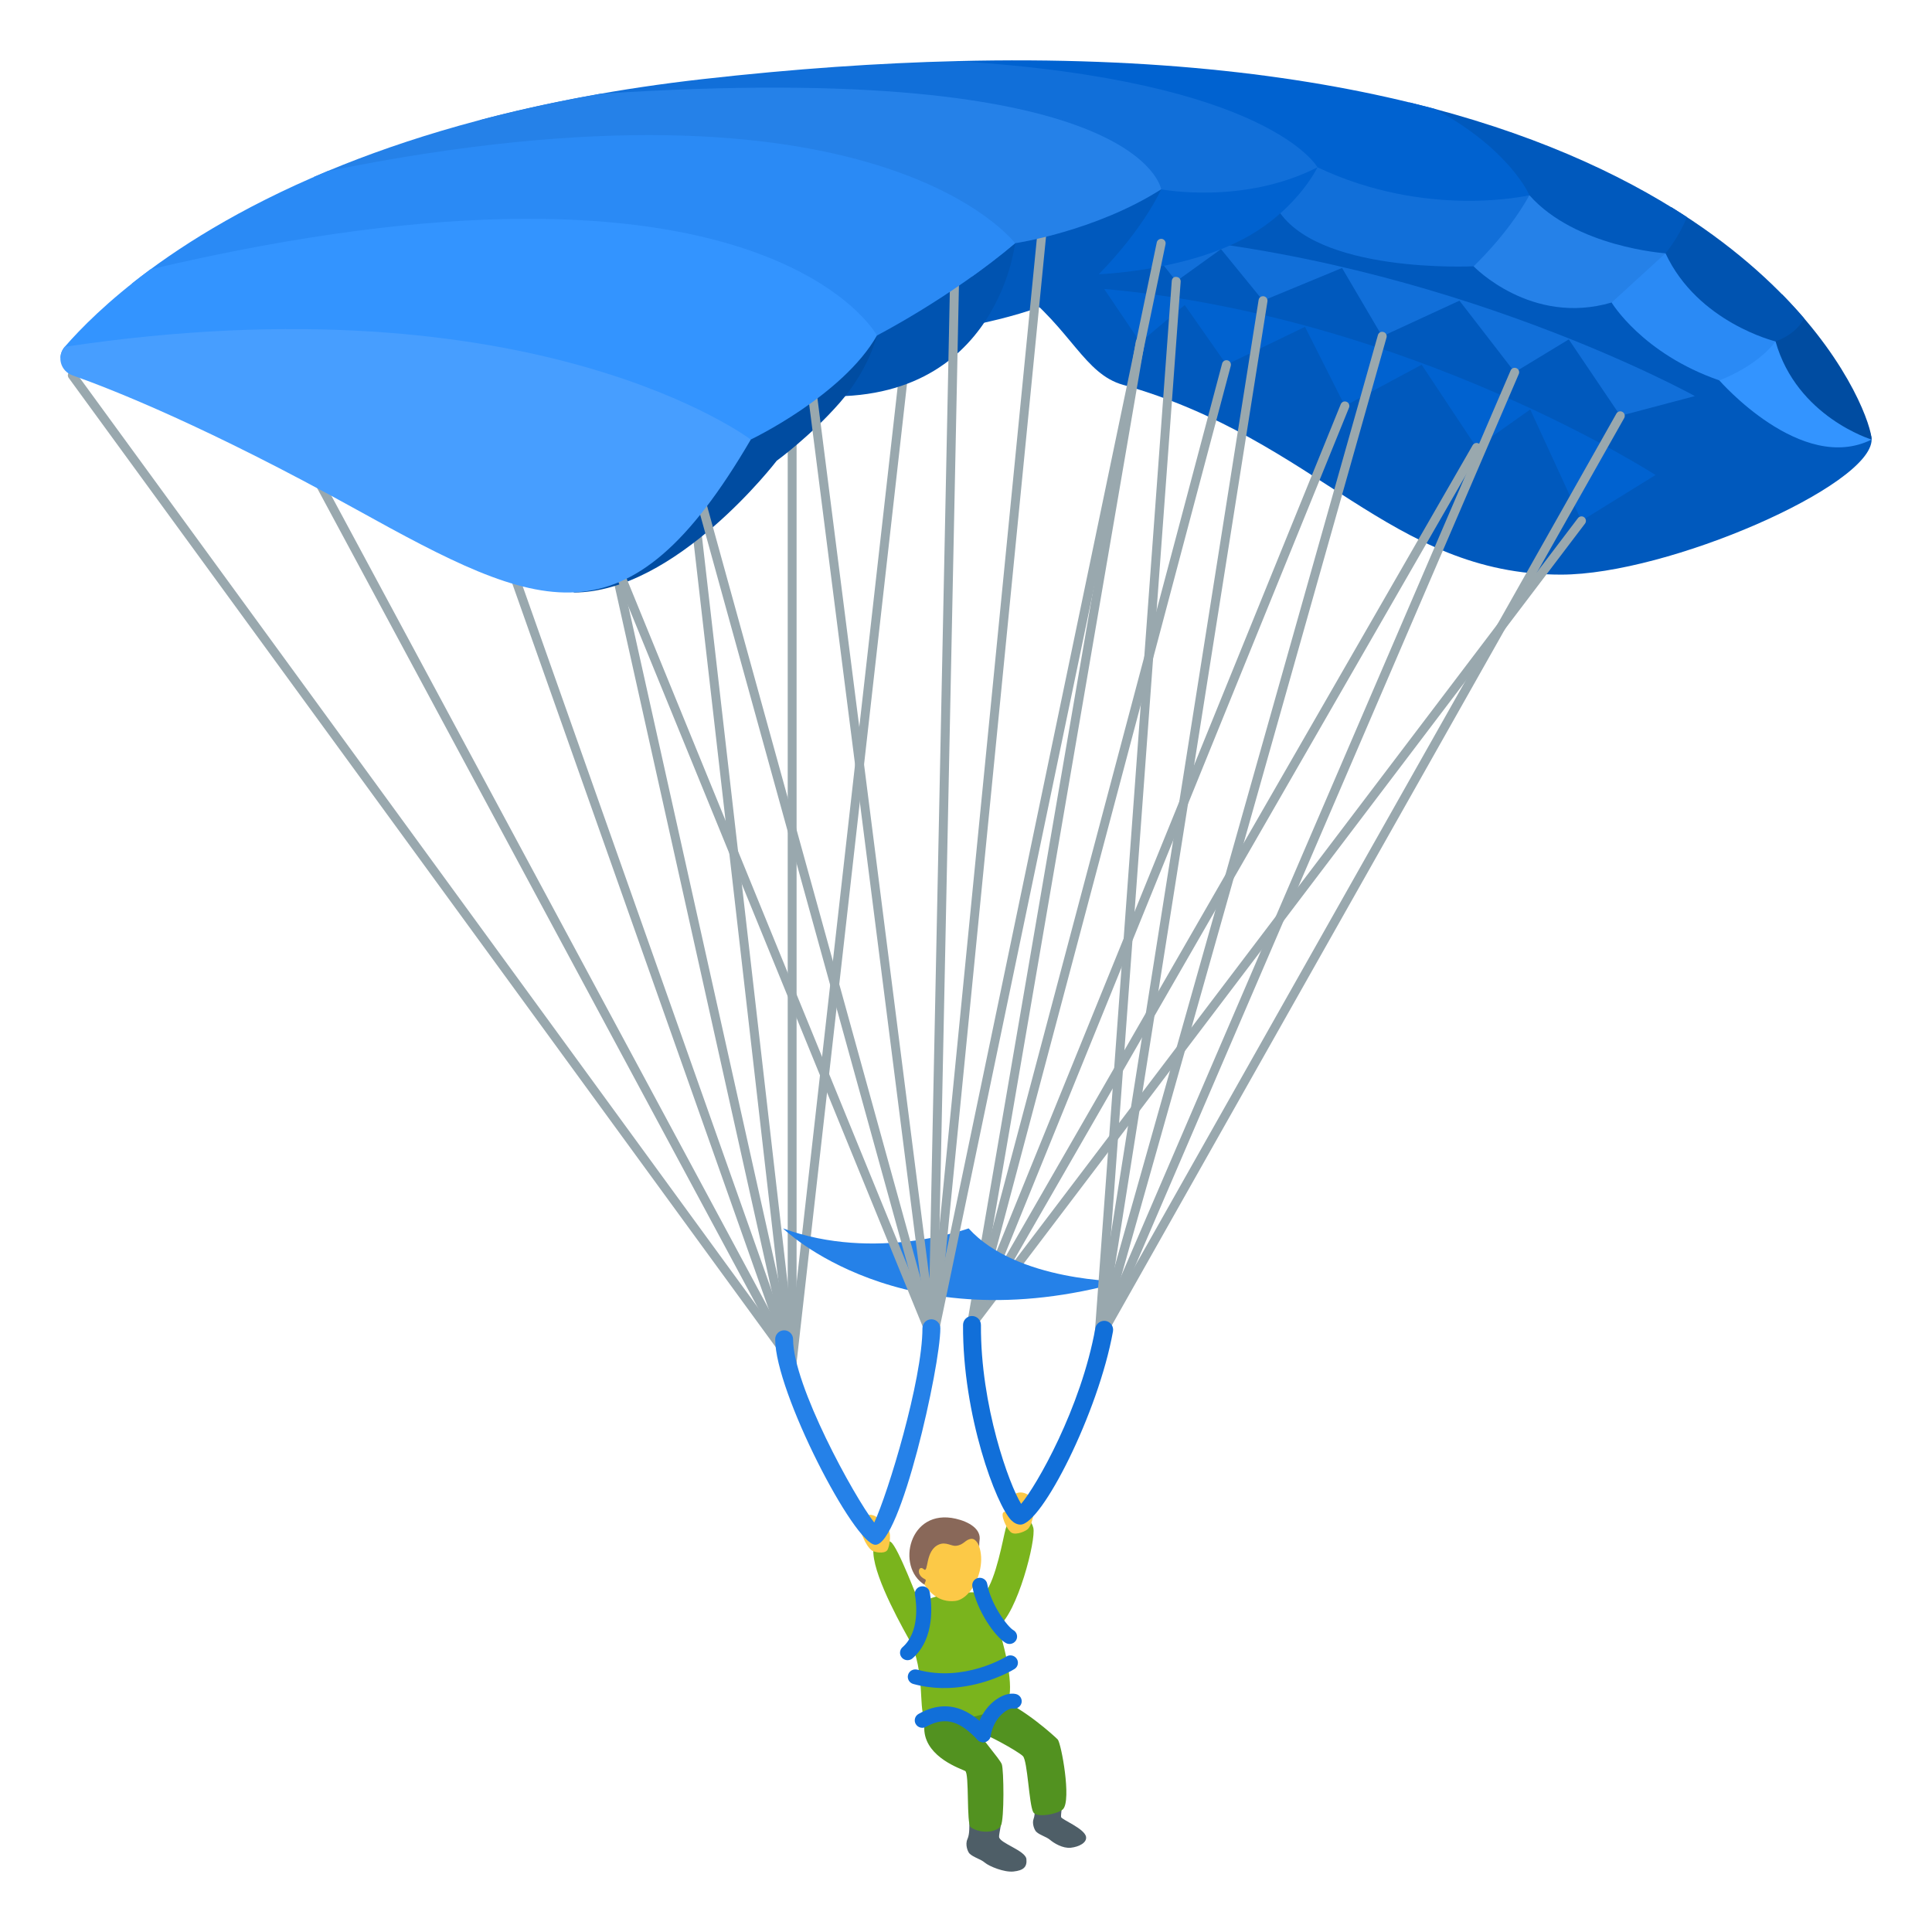 <?xml version="1.0" encoding="utf-8"?>
<!-- Generator: Adobe Illustrator 15.0.0, SVG Export Plug-In . SVG Version: 6.00 Build 0)  -->
<!DOCTYPE svg PUBLIC "-//W3C//DTD SVG 1.1//EN" "http://www.w3.org/Graphics/SVG/1.1/DTD/svg11.dtd">
<svg version="1.1" id="Layer_1" xmlns:x="http://ns.adobe.com/Extensibility/1.0/" xmlns:i="http://ns.adobe.com/AdobeIllustrator/10.0/" xmlns:graph="http://ns.adobe.com/Graphs/1.0/"
	 xmlns="http://www.w3.org/2000/svg" xmlns:xlink="http://www.w3.org/1999/xlink" xmlns:a="http://ns.adobe.com/AdobeSVGViewerExtensions/3.0/"
	 x="0px" y="0px" width="64px" height="64px" viewBox="0 0 64 64" enable-background="new 0 0 64 64" xml:space="preserve">
<path fill="#4E5E67" d="M34.262,59.67c0.002,0.186,0.04,0.417-0.022,0.579c-0.063,0.164,0.034,0.38,0.086,0.429
	c0.124,0.119,0.324,0.158,0.457,0.269c0.132,0.111,0.42,0.289,0.688,0.262c0.278-0.031,0.536-0.169,0.506-0.36
	c-0.043-0.275-0.814-0.573-0.827-0.658c-0.015-0.084,0.059-0.442,0.03-0.619C35.15,59.395,34.262,59.67,34.262,59.67z"/>
<path fill="#4E5E67" d="M32.116,60.272c-0.013,0.208,0.015,0.467-0.068,0.65c-0.085,0.183,0.012,0.423,0.067,0.478
	c0.135,0.133,0.363,0.178,0.507,0.301s0.643,0.329,0.953,0.295c0.323-0.035,0.453-0.146,0.426-0.411
	c-0.027-0.283-0.884-0.525-0.905-0.733c-0.009-0.094,0.1-0.497,0.08-0.695C33.156,59.959,32.116,60.272,32.116,60.272z"/>
<path fill="#529220" d="M31.852,56.075c0,0-1.329,0.276-1.23,1.279c0.087,0.875,1.209,1.238,1.351,1.312
	c0.142,0.072,0.035,1.763,0.185,1.865c0.341,0.233,0.883,0.166,0.998-0.054c0.116-0.219,0.097-1.848,0.03-2.033
	c-0.067-0.185-0.764-0.948-0.7-1.014c0.062-0.066,1.247,0.585,1.4,0.745c0.154,0.16,0.201,1.582,0.338,1.849
	c0.111,0.22,0.849,0.056,0.99-0.093c0.287-0.303-0.061-2.189-0.176-2.309c-0.115-0.12-1.137-1.039-1.906-1.324
	C32.361,56.015,31.852,56.075,31.852,56.075z"/>
<path fill="#7AB41D" d="M34.23,50.611c-0.126-0.515-0.773-0.484-0.917,0.033c-0.083,0.301-0.312,1.66-0.689,2.131
	c-0.028-0.053-1.843-0.079-2.136,0.413c-0.046-0.093-0.744-1.963-0.982-2.11c-0.225-0.139-0.496-0.102-0.552,0.098
	c-0.183,0.656,0.695,2.3,1.155,3.125c0.579,1.041,0.287,2.539,0.562,2.621c0.858,0.26,2.48-0.248,2.668-0.481
	c0.277-0.344,0.028-1.626-0.279-2.556C33.696,53.456,34.328,51.013,34.23,50.611z"/>
<path fill="#FCC947" d="M34.066,50.634c0.189-0.235,0.196-0.74,0.179-0.882c-0.016-0.143-0.354-0.445-0.647-0.247
	c-0.294,0.199-0.037,0.54-0.097,0.653c-0.061,0.112-0.097-0.128-0.244-0.07s0.1,0.596,0.253,0.686
	C33.661,50.863,33.996,50.721,34.066,50.634z"/>
<path fill="#FCC947" d="M30.563,52.387c0.183,0.334,0.522,0.709,1.079,0.647c0.7-0.076,1.342-1.757,0.354-2.347
	C31.186,50.205,29.853,51.086,30.563,52.387z"/>
<path fill="#896859" d="M30.626,52.496c-0.952-0.583-0.519-2.546,1.035-2.187c0.42,0.096,0.854,0.336,0.787,0.726
	c-0.01,0.057-0.01,0.202-0.01,0.202s-0.085-0.279-0.268-0.26c-0.202,0.023-0.236,0.202-0.503,0.23
	c-0.147,0.017-0.33-0.138-0.555-0.047c-0.483,0.193-0.342,0.98-0.512,0.822c-0.169-0.157-0.267,0.19,0.032,0.326
	C30.718,52.348,30.619,52.417,30.626,52.496z"/>
<path fill="#FCC947" d="M28.477,50.581c0.027,0.136,0.176,0.603,0.401,0.778c0.084,0.065,0.403,0.12,0.505,0.004
	c0.101-0.118,0.154-0.674,0.015-0.694c-0.139-0.019-0.101,0.212-0.183,0.119c-0.083-0.09,0.033-0.466-0.268-0.583
	C28.646,50.085,28.45,50.444,28.477,50.581z"/>
<path fill="#116FD9" d="M30.107,54.992c-0.082,0.015-0.17-0.013-0.23-0.079c-0.091-0.102-0.082-0.257,0.021-0.348
	c0.573-0.5,0.46-1.452,0.411-1.731c-0.023-0.134,0.067-0.26,0.203-0.283h0.001c0.137-0.023,0.266,0.067,0.288,0.201
	c0.06,0.343,0.194,1.512-0.571,2.182C30.195,54.965,30.152,54.984,30.107,54.992z"/>
<path fill="#116FD9" d="M33.486,54.455c-0.056,0.01-0.116,0.001-0.169-0.029c-0.347-0.198-0.964-1.072-1.107-1.872
	c-0.023-0.134,0.067-0.262,0.203-0.284c0.136-0.024,0.266,0.066,0.29,0.199c0.124,0.693,0.675,1.423,0.865,1.531
	c0.119,0.068,0.16,0.219,0.091,0.336C33.62,54.401,33.557,54.442,33.486,54.455z"/>
<path fill="#116FD9" d="M32.023,55.854c-0.522,0.091-1.133,0.104-1.769-0.07c-0.132-0.036-0.21-0.172-0.173-0.304
	c0.037-0.129,0.173-0.206,0.309-0.17c1.549,0.427,2.93-0.425,2.943-0.433c0.114-0.075,0.27-0.044,0.346,0.07s0.044,0.266-0.071,0.34
	C33.599,55.295,32.951,55.694,32.023,55.854z"/>
<path fill="#116FD9" d="M32.611,57.711c-0.028,0.005-0.057,0.005-0.085,0c-0.138-0.023-0.229-0.149-0.205-0.283
	c0.087-0.496,0.35-0.918,0.723-1.159c0.211-0.137,0.435-0.193,0.61-0.152c0.133,0.031,0.217,0.164,0.185,0.296
	c-0.033,0.131-0.169,0.212-0.301,0.182c-0.114-0.014-0.606,0.239-0.724,0.917C32.796,57.616,32.712,57.693,32.611,57.711z"/>
<path fill="#116FD9" d="M32.611,57.711c-0.08,0.015-0.166-0.012-0.226-0.074c-0.521-0.547-1.009-0.831-1.708-0.434
	c-0.118,0.068-0.271,0.027-0.341-0.09c-0.069-0.118-0.029-0.268,0.091-0.336c1.177-0.67,1.981,0.165,2.322,0.523
	c0.096,0.1,0.089,0.255-0.012,0.348C32.702,57.684,32.657,57.703,32.611,57.711z"/>
<path fill="#0059BD" d="M21.957,6.86c13.525,0,12.68,5.166,15.244,5.888c6.442,1.813,8.852,6.287,14.511,6.287
	c3.545,0,10.288-2.948,10.288-4.475c0-1.524-11.005-14.227-28.176-11.658C16.654,5.472,18.83,6.86,21.957,6.86z"/>
<path fill="#0062D0" d="M36.577,9.571l1.194,1.769l1.474-1.236l1.384,1.977l2.601-1.254l1.321,2.62l2.543-1.366l1.818,2.742
	l1.779-1.259l1.697,3.689l2.453-1.518C54.842,15.735,46.703,10.476,36.577,9.571z"/>
<path fill="#116FD9" d="M37.762,7.793l1.202,1.527l1.483-1.067L41.84,9.96l2.617-1.083l1.33,2.264l2.559-1.181l1.831,2.37
	l1.791-1.087l1.708,2.531l2.469-0.653C56.145,13.121,47.954,8.575,37.762,7.793z"/>
<path fill="#99A8AE" d="M26.241,45.268c-0.046,0-0.091-0.022-0.12-0.061L2.276,12.519c-0.048-0.065-0.033-0.159,0.032-0.207
	c0.066-0.047,0.159-0.034,0.207,0.032l23.621,32.38l3.864-34.245c0.009-0.081,0.075-0.14,0.163-0.131
	c0.082,0.01,0.141,0.082,0.131,0.164l-3.906,34.624c-0.007,0.061-0.051,0.111-0.109,0.127
	C26.267,45.266,26.254,45.268,26.241,45.268z"/>
<path fill="#99A8AE" d="M26.241,45.268c-0.054,0-0.104-0.028-0.13-0.078L8.858,13.105c-0.038-0.07-0.013-0.161,0.06-0.2
	c0.071-0.037,0.162-0.011,0.201,0.061L26.094,44.53V10.495c0-0.081,0.066-0.147,0.147-0.147s0.147,0.066,0.147,0.147V45.12
	c0,0.067-0.045,0.127-0.111,0.143C26.266,45.266,26.254,45.268,26.241,45.268z"/>
<path fill="#99A8AE" d="M26.241,45.268c-0.062,0-0.118-0.04-0.14-0.1l-11.65-32.964c-0.026-0.077,0.014-0.16,0.091-0.189
	c0.077-0.027,0.161,0.016,0.188,0.092l11.215,31.73l-3.729-32.51c-0.01-0.081,0.049-0.155,0.13-0.165
	c0.091-0.004,0.155,0.05,0.164,0.132l3.878,33.809c0.008,0.075-0.041,0.145-0.113,0.161C26.264,45.266,26.252,45.268,26.241,45.268z
	"/>
<path fill="#99A8AE" d="M26.241,45.268c-0.068,0-0.129-0.048-0.145-0.117l-7.243-32.519c-0.018-0.08,0.032-0.16,0.112-0.177
	c0.083-0.017,0.159,0.032,0.177,0.113l7.243,32.518c0.019,0.08-0.032,0.161-0.112,0.178C26.263,45.266,26.252,45.268,26.241,45.268z
	"/>
<path fill="#99A8AE" d="M32.18,44.04c-0.02,0-0.039-0.004-0.059-0.013c-0.063-0.027-0.098-0.095-0.087-0.16l5.591-32.553
	c0.014-0.079,0.094-0.137,0.17-0.12c0.082,0.014,0.135,0.091,0.121,0.17L32.43,43.318l19.84-26.153
	c0.05-0.065,0.144-0.08,0.208-0.029c0.065,0.05,0.077,0.142,0.028,0.208L32.299,43.981C32.27,44.019,32.225,44.04,32.18,44.04z"/>
<path fill="#99A8AE" d="M32.18,44.04c-0.019,0-0.037-0.004-0.057-0.012c-0.068-0.028-0.105-0.104-0.086-0.174l8.448-31.813
	c0.021-0.078,0.104-0.125,0.181-0.104c0.079,0.02,0.127,0.102,0.105,0.182l-8.16,30.727l16.173-28.098
	c0.041-0.071,0.132-0.096,0.202-0.054c0.07,0.04,0.096,0.131,0.055,0.202L32.309,43.966C32.281,44.014,32.232,44.04,32.18,44.04z"/>
<path fill="#99A8AE" d="M32.18,44.04c-0.018,0-0.037-0.004-0.055-0.012c-0.076-0.031-0.113-0.117-0.082-0.193l12.371-30.444
	c0.031-0.077,0.117-0.113,0.193-0.081c0.076,0.029,0.111,0.116,0.082,0.192L32.317,43.946C32.295,44.004,32.238,44.04,32.18,44.04z"
	/>
<path fill="#2581E8" d="M25.938,40.692c0,0,3.881,3.83,11.258,1.76c0,0-3.518,0.008-5.109-1.76
	C32.086,40.692,29.002,41.818,25.938,40.692z"/>
<path fill="#99A8AE" d="M36.399,44.513c-0.015,0-0.029-0.001-0.043-0.005c-0.066-0.021-0.11-0.084-0.104-0.153l2.564-35.044
	c0.006-0.082,0.06-0.152,0.158-0.137c0.082,0.005,0.143,0.076,0.137,0.158l-2.516,34.386l16.95-30.017
	c0.04-0.071,0.13-0.096,0.202-0.056c0.071,0.04,0.096,0.131,0.057,0.203l-17.276,30.59C36.502,44.485,36.451,44.513,36.399,44.513z"
	/>
<path fill="#99A8AE" d="M36.399,44.513c-0.015,0-0.027-0.001-0.041-0.005c-0.071-0.021-0.117-0.093-0.105-0.166l5.44-34.404
	c0.013-0.081,0.082-0.136,0.169-0.124c0.081,0.013,0.136,0.089,0.124,0.17L36.73,43.223l13.311-30.95
	c0.032-0.076,0.119-0.109,0.194-0.077c0.075,0.033,0.11,0.118,0.077,0.194L36.535,44.424C36.512,44.48,36.457,44.513,36.399,44.513z
	"/>
<path fill="#99A8AE" d="M36.399,44.513c-0.013,0-0.026-0.001-0.04-0.005c-0.079-0.022-0.125-0.104-0.103-0.183l9.389-33.225
	c0.022-0.079,0.101-0.127,0.183-0.102c0.078,0.021,0.125,0.103,0.102,0.185l-9.389,33.222
	C36.523,44.471,36.464,44.513,36.399,44.513z"/>
<path fill="#116FD9" d="M50.664,6.467c0.462,0.464-1.852,2.354-1.852,2.354s-5.279,0.265-6.532-1.96
	C41.484,5.447,46.891,2.692,50.664,6.467z"/>
<path fill="#0062D0" d="M36.398,9.085c0,0,2.516-0.088,4.506-1.027c1.99-0.935,2.739-2.516,2.739-2.516s-5.714-0.637-6.409,0.494
	C36.538,7.168,36.398,9.085,36.398,9.085z"/>
<path fill="#0059BD" d="M38.465,6.271c0,0-0.548,1.262-2.066,2.813C35.231,10.277,32,10.808,32,10.808s1.236-1.06,1.625-2.75
	C34.584,7.415,36.259,6.271,38.465,6.271z"/>
<path fill="#0053B0" d="M33.625,8.058c0,0-0.632,5.874-7.384,4.979C24.88,12.854,28.347,8.058,33.625,8.058z"/>
<path fill="#004CA1" d="M29.051,11.112c0,0-0.26,1.117-1.234,2.23c-0.975,1.114-2.088,1.922-2.088,1.922s-3.572-0.908-1.809-3.109
	C25.683,9.954,29.051,11.112,29.051,11.112z"/>
<path fill="#004CA1" d="M18.998,19.628c3.391,0,6.73-4.363,6.73-4.363s-0.27-0.32-0.857-0.704
	C24.282,14.178,18.998,19.628,18.998,19.628z"/>
<path fill="#3394FF" d="M62,14.561c-0.134-0.311-0.262-0.594-0.386-0.856c-0.366-0.571-0.993-1.352-1.864-2.236
	c-0.275-0.105-0.58-0.157-0.932-0.157c-1.496,0-1.862,1.29-1.862,1.29S59.67,15.722,62,14.561z"/>
<path fill="#2581E8" d="M48.813,8.82c0,0,1.904,1.987,4.574,1.201c0,0,1.075-0.432,1.785-1.631c0.709-1.199-3.209-2.084-4.508-1.924
	C49.928,7.793,48.813,8.82,48.813,8.82z"/>
<path fill="#99A8AE" d="M30.898,44.513c-0.06,0-0.114-0.035-0.137-0.09L17.596,12.211c-0.029-0.076,0.006-0.161,0.082-0.192
	c0.076-0.032,0.162,0.005,0.193,0.081l12.98,31.763L38.32,8.028c0.018-0.079,0.098-0.127,0.175-0.114
	c0.081,0.017,0.132,0.095,0.115,0.176l-7.567,36.306c-0.013,0.063-0.066,0.112-0.131,0.117
	C30.907,44.513,30.902,44.513,30.898,44.513z"/>
<path fill="#99A8AE" d="M30.898,44.513c-0.066,0-0.125-0.043-0.143-0.108L21.139,9.611c-0.021-0.08,0.023-0.162,0.104-0.183
	s0.16,0.024,0.182,0.103l9.405,34.028l3.769-38.21c0.008-0.082,0.084-0.144,0.162-0.135c0.082,0.008,0.141,0.081,0.133,0.163
	L31.046,44.38c-0.007,0.071-0.063,0.127-0.135,0.133C30.907,44.513,30.902,44.513,30.898,44.513z"/>
<path fill="#99A8AE" d="M30.898,44.513c-0.074,0-0.138-0.055-0.146-0.129L26.094,7.811c-0.01-0.079,0.047-0.154,0.129-0.165
	c0.086-0.012,0.155,0.047,0.166,0.129l4.402,34.581L31.553,5.36c0.002-0.082,0.078-0.147,0.151-0.146
	c0.082,0.002,0.147,0.071,0.146,0.151l-0.803,39.002c-0.002,0.078-0.063,0.142-0.141,0.145C30.904,44.513,30.9,44.513,30.898,44.513
	z"/>
<path fill="#2A8AF5" d="M55.172,8.391l-1.785,1.631c0,0,1.016,1.695,3.569,2.579c0,0,1.224-0.443,1.862-1.29
	C59.455,10.465,56.361,8.391,55.172,8.391z"/>
<path fill="#004CA1" d="M62,14.561c0-0.374-0.648-2.451-2.969-4.813c-0.243,0.868-0.213,1.563-0.213,1.563
	C59.523,13.813,62,14.561,62,14.561z"/>
<path fill="#0053B0" d="M59.766,10.548c-1.006-1.176-2.43-2.471-4.406-3.688c-0.12,0.389-0.188,0.894-0.188,1.53
	c1.066,2.295,3.646,2.92,3.646,2.92C59.285,11.138,59.588,10.87,59.766,10.548z"/>
<path fill="#0059BD" d="M46.689,3.393c-0.008,1.082,1.853,2.499,3.975,3.074c1.523,1.725,4.508,1.924,4.508,1.924
	s0.422-0.49,0.709-1.199C53.657,5.735,50.671,4.361,46.689,3.393z"/>
<path fill="#0062D0" d="M47.522,3.605c-4.077-1.087-9.257-1.744-15.821-1.581c1.328,2.179,2.521,1.082,11.942,3.518
	c3.646,1.725,7.021,0.925,7.021,0.925S50.02,4.944,47.522,3.605z"/>
<path fill="#116FD9" d="M31.701,2.024c-2.586,0.063-5.385,0.254-8.418,0.596c-2.779,0.313-5.228,0.787-7.388,1.358
	c1.148,1.289,14.149-0.099,22.569,2.293c0,0,2.719,0.527,5.179-0.729C43.644,5.542,42.064,2.667,31.701,2.024z"/>
<path fill="#2581E8" d="M19.889,3.107c-3.877,0.679-7.008,1.674-9.508,2.761c3.989,0,15.986-0.664,21.805,3.303
	c0.476-0.34,0.966-0.711,1.439-1.113c0,0,2.652-0.392,4.84-1.786C38.465,6.271,37.824,1.923,19.889,3.107z"/>
<path fill="#2A8AF5" d="M10.844,5.672C7.925,6.891,5.823,8.238,4.37,9.393c21.943,1.602,17.389-0.618,24.681,1.72
	c0,0,2.453-1.262,4.574-3.055C33.625,8.058,29.087,1.963,10.844,5.672z"/>
<path fill="#3394FF" d="M29.051,11.112c0,0-3.778-6.967-24.064-2.191c-1.417,1.045-2.328,1.975-2.842,2.567
	c-0.092,0.107-0.135,0.23-0.141,0.357c4.563,1.964,22.867,2.715,22.867,2.715S27.924,13.103,29.051,11.112z"/>
<path fill="#479EFF" d="M2.396,12.432c1.361,0.48,4.491,1.722,9.418,4.451c6.07,3.361,8.949,4.71,13.057-2.322
	c0,0-7.139-5.415-22.727-3.072C1.871,11.806,2.003,12.291,2.396,12.432z"/>
<path fill="#2581E8" d="M29,51.173c-0.694,0-3.321-5.058-3.321-6.808c0-0.163,0.133-0.297,0.296-0.297
	c0.164,0,0.297,0.134,0.297,0.297c0,1.529,2.009,5.193,2.688,6.071c0.448-0.948,1.597-4.719,1.597-6.436
	c0-0.164,0.133-0.297,0.296-0.297c0.164,0,0.297,0.133,0.297,0.297C31.148,45.28,29.824,51.173,29,51.173z M29.117,50.61h0.006
	H29.117z"/>
<path fill="#116FD9" d="M33.806,50.504c-0.107,0-0.21-0.048-0.306-0.144c-0.496-0.5-1.615-3.462-1.598-6.472
	c0.002-0.162,0.134-0.294,0.297-0.294H32.2c0.164,0.001,0.296,0.135,0.295,0.3c-0.016,2.684,0.94,5.291,1.331,5.924
	c0.508-0.596,1.983-3.176,2.459-5.821c0.029-0.16,0.184-0.265,0.344-0.239c0.162,0.029,0.269,0.184,0.24,0.346
	C36.383,46.805,34.498,50.504,33.806,50.504z M33.924,49.947h0.007H33.924z M33.709,49.934L33.709,49.934L33.709,49.934z"/>
</svg>
